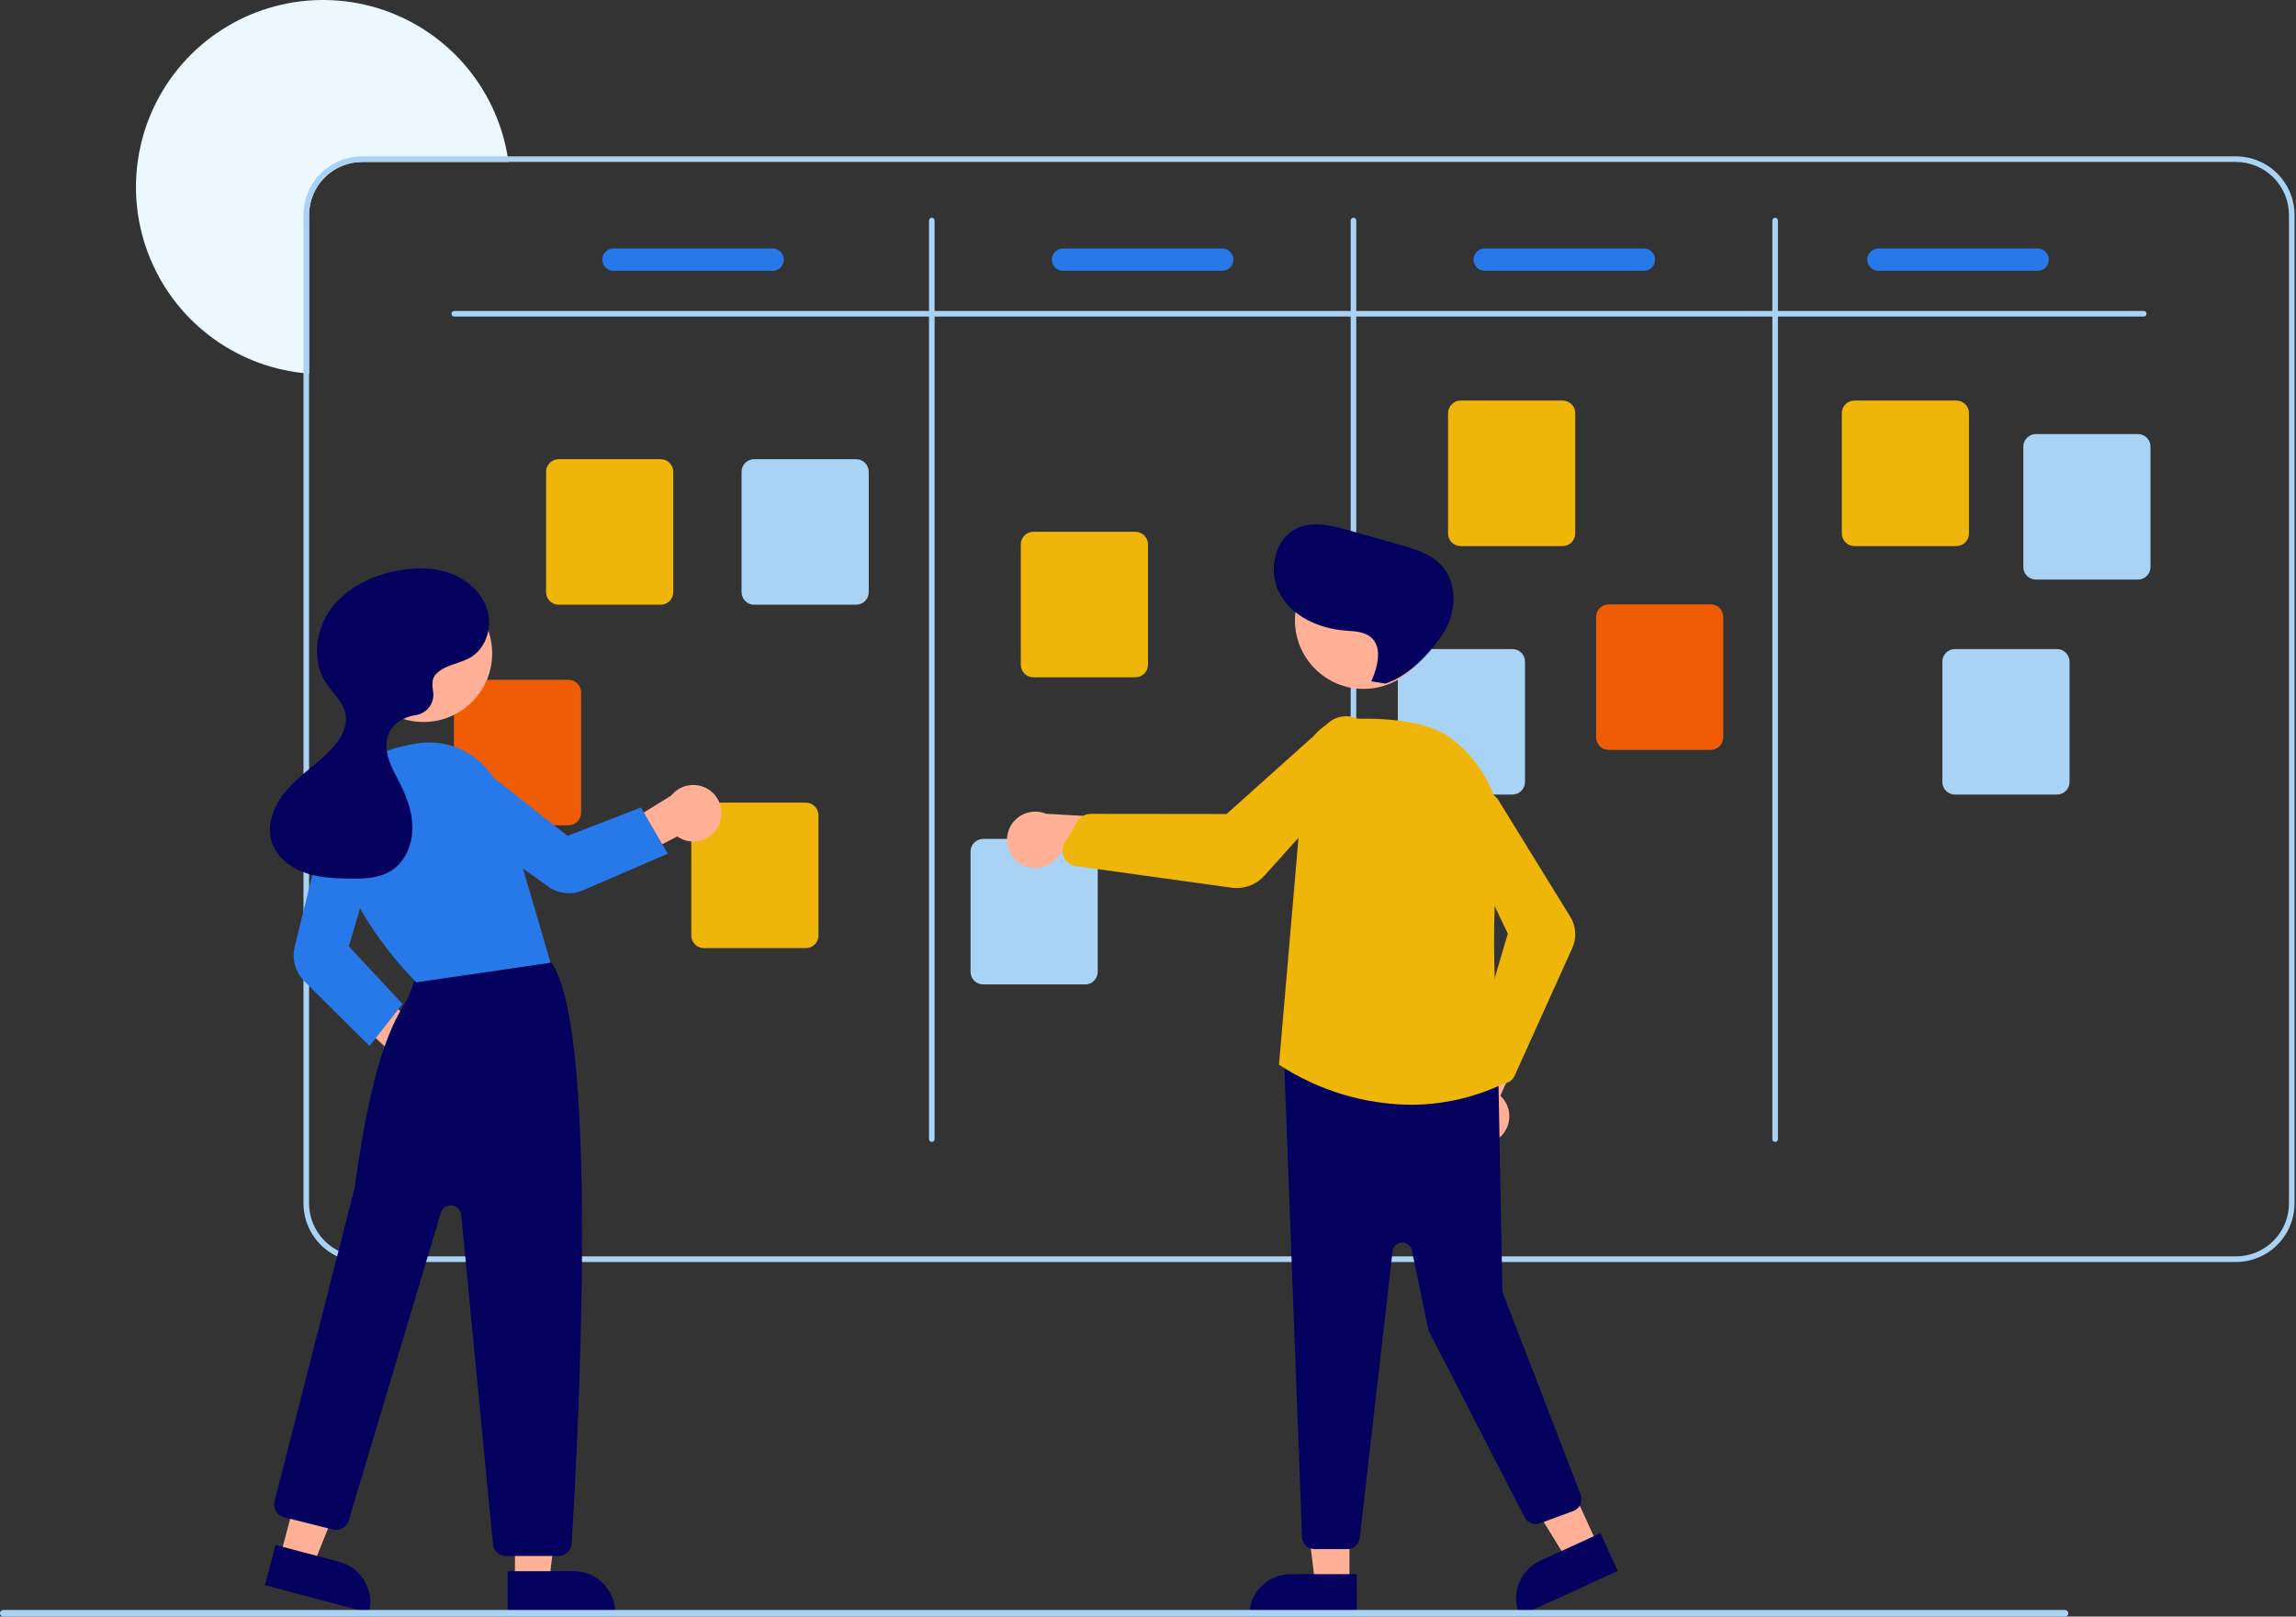 <svg width="284" height="200" viewBox="0 0 284 200" fill="none" xmlns="http://www.w3.org/2000/svg">
<rect x="0" y="0" width="284" height="200" fill="#333333" stroke="none"/>
<g clip-path="url(#clip0_9_452)">
<path d="M62.892 20.034H44.792C43.052 20.036 41.384 20.728 40.154 21.958C38.923 23.189 38.231 24.857 38.23 26.597V46.22C37.998 46.206 37.767 46.186 37.539 46.158C33.251 45.707 29.174 44.067 25.768 41.423C22.362 38.779 19.763 35.236 18.263 31.193C16.763 27.151 16.422 22.77 17.279 18.544C18.136 14.319 20.156 10.416 23.112 7.277C26.067 4.138 29.841 1.887 34.008 0.778C38.175 -0.33 42.568 -0.253 46.694 1.001C50.819 2.256 54.511 4.638 57.355 7.878C60.199 11.119 62.081 15.09 62.789 19.343C62.827 19.571 62.861 19.803 62.892 20.034Z" fill="#EDF8FE"/>
<path d="M276.568 19.343H44.792C42.869 19.346 41.026 20.11 39.666 21.47C38.306 22.83 37.541 24.674 37.539 26.597V148.875C37.541 150.798 38.306 152.642 39.666 154.002C41.026 155.362 42.869 156.127 44.792 156.129H276.568C278.491 156.127 280.335 155.362 281.694 154.002C283.054 152.642 283.819 150.798 283.821 148.875V26.597C283.819 24.674 283.054 22.83 281.694 21.47C280.335 20.11 278.491 19.346 276.568 19.343ZM283.13 148.875C283.129 150.615 282.437 152.283 281.206 153.514C279.976 154.744 278.308 155.436 276.568 155.438H44.792C43.052 155.436 41.384 154.744 40.154 153.514C38.923 152.283 38.231 150.615 38.23 148.875V26.597C38.231 24.857 38.923 23.189 40.154 21.958C41.384 20.728 43.052 20.036 44.792 20.034H276.568C278.308 20.036 279.976 20.728 281.206 21.958C282.437 23.189 283.129 24.857 283.13 26.597V148.875Z" fill="#A9D3F5"/>
<path d="M265.169 39.16H56.191C56.1 39.16 56.012 39.123 55.947 39.059C55.882 38.994 55.846 38.906 55.846 38.814C55.846 38.723 55.882 38.635 55.947 38.57C56.012 38.505 56.1 38.469 56.191 38.469H265.169C265.26 38.469 265.348 38.505 265.413 38.57C265.478 38.635 265.514 38.723 265.514 38.814C265.514 38.906 265.478 38.994 265.413 39.059C265.348 39.123 265.26 39.16 265.169 39.16Z" fill="#A9D3F5"/>
<path d="M115.258 141.276C115.166 141.276 115.078 141.239 115.013 141.175C114.949 141.11 114.912 141.022 114.912 140.93V27.288C114.912 27.196 114.949 27.108 115.013 27.044C115.078 26.979 115.166 26.942 115.258 26.942C115.349 26.942 115.437 26.979 115.502 27.044C115.567 27.108 115.603 27.196 115.603 27.288V140.93C115.603 141.022 115.567 141.11 115.502 141.175C115.437 141.239 115.349 141.276 115.258 141.276V141.276Z" fill="#A9D3F5"/>
<path d="M167.416 141.276C167.324 141.276 167.236 141.239 167.171 141.175C167.107 141.11 167.07 141.022 167.07 140.93V27.288C167.07 27.196 167.107 27.108 167.171 27.044C167.236 26.979 167.324 26.942 167.416 26.942C167.507 26.942 167.595 26.979 167.66 27.044C167.725 27.108 167.761 27.196 167.761 27.288V140.93C167.761 141.022 167.725 141.11 167.66 141.175C167.595 141.239 167.507 141.276 167.416 141.276V141.276Z" fill="#A9D3F5"/>
<path d="M219.574 141.276C219.482 141.276 219.394 141.239 219.329 141.175C219.265 141.11 219.228 141.022 219.228 140.93V27.288C219.228 27.196 219.265 27.108 219.329 27.044C219.394 26.979 219.482 26.942 219.574 26.942C219.665 26.942 219.753 26.979 219.818 27.044C219.883 27.108 219.919 27.196 219.919 27.288V140.93C219.919 141.022 219.883 141.11 219.818 141.175C219.753 141.239 219.665 141.276 219.574 141.276V141.276Z" fill="#A9D3F5"/>
<path d="M81.723 74.813H69.101C68.689 74.813 68.294 74.649 68.003 74.357C67.711 74.066 67.547 73.671 67.547 73.259V58.364C67.547 57.952 67.711 57.557 68.003 57.266C68.294 56.974 68.689 56.81 69.101 56.81H81.723C82.135 56.81 82.53 56.974 82.822 57.266C83.113 57.557 83.277 57.952 83.277 58.364V73.259C83.277 73.671 83.113 74.066 82.822 74.357C82.53 74.649 82.135 74.813 81.723 74.813V74.813Z" fill="#EFB509"/>
<path d="M99.685 117.299H87.063C86.651 117.299 86.256 117.135 85.965 116.844C85.673 116.552 85.509 116.157 85.509 115.745V100.851C85.509 100.439 85.673 100.044 85.965 99.752C86.256 99.461 86.651 99.297 87.063 99.296H99.685C100.097 99.297 100.492 99.461 100.783 99.752C101.075 100.044 101.239 100.439 101.239 100.851V115.745C101.239 116.157 101.075 116.552 100.783 116.844C100.492 117.135 100.097 117.299 99.685 117.299V117.299Z" fill="#EFB509"/>
<path d="M140.444 83.794H127.822C127.41 83.793 127.015 83.629 126.724 83.338C126.432 83.047 126.269 82.652 126.268 82.24V67.345C126.269 66.933 126.432 66.538 126.724 66.247C127.015 65.955 127.41 65.791 127.822 65.791H140.444C140.856 65.791 141.251 65.955 141.543 66.247C141.834 66.538 141.998 66.933 141.998 67.345V82.24C141.998 82.652 141.834 83.047 141.543 83.338C141.251 83.629 140.856 83.793 140.444 83.794V83.794Z" fill="#EFB509"/>
<path d="M193.293 67.559H180.671C180.259 67.559 179.864 67.395 179.573 67.103C179.281 66.812 179.117 66.417 179.117 66.005V51.111C179.117 50.699 179.281 50.303 179.573 50.012C179.864 49.721 180.259 49.557 180.671 49.556H193.293C193.705 49.557 194.1 49.721 194.391 50.012C194.683 50.303 194.847 50.699 194.847 51.111V66.005C194.847 66.417 194.683 66.812 194.391 67.103C194.1 67.395 193.705 67.559 193.293 67.559V67.559Z" fill="#EFB509"/>
<path d="M241.997 67.559H229.375C228.963 67.559 228.568 67.395 228.277 67.103C227.985 66.812 227.821 66.417 227.821 66.005V51.111C227.821 50.699 227.985 50.303 228.277 50.012C228.568 49.721 228.963 49.557 229.375 49.556H241.997C242.409 49.557 242.804 49.721 243.095 50.012C243.387 50.303 243.551 50.699 243.551 51.111V66.005C243.551 66.417 243.387 66.812 243.095 67.103C242.804 67.395 242.409 67.559 241.997 67.559V67.559Z" fill="#EFB509"/>
<path d="M264.449 71.704H251.827C251.415 71.704 251.02 71.54 250.729 71.249C250.437 70.957 250.273 70.562 250.273 70.15V55.256C250.273 54.844 250.437 54.449 250.729 54.157C251.02 53.866 251.415 53.702 251.827 53.701H264.449C264.861 53.702 265.256 53.866 265.547 54.157C265.839 54.449 266.003 54.844 266.003 55.256V70.15C266.003 70.562 265.839 70.957 265.547 71.249C265.256 71.54 264.861 71.704 264.449 71.704Z" fill="#A9D3F5"/>
<path d="M254.432 98.302H241.81C241.398 98.301 241.003 98.137 240.712 97.846C240.42 97.554 240.256 97.159 240.256 96.747V81.853C240.256 81.441 240.42 81.046 240.712 80.754C241.003 80.463 241.398 80.299 241.81 80.299H254.432C254.844 80.299 255.239 80.463 255.53 80.754C255.822 81.046 255.986 81.441 255.986 81.853V96.747C255.986 97.159 255.822 97.554 255.53 97.846C255.239 98.137 254.844 98.301 254.432 98.302Z" fill="#A9D3F5"/>
<path d="M211.6 92.775H198.978C198.566 92.774 198.171 92.61 197.88 92.319C197.588 92.028 197.424 91.632 197.424 91.22V76.326C197.424 75.914 197.588 75.519 197.88 75.228C198.171 74.936 198.566 74.772 198.978 74.772H211.6C212.012 74.772 212.407 74.936 212.699 75.228C212.99 75.519 213.154 75.914 213.154 76.326V91.22C213.154 91.632 212.99 92.028 212.699 92.319C212.407 92.61 212.012 92.774 211.6 92.775Z" fill="#F05C04"/>
<path d="M187.075 98.302H174.454C174.042 98.301 173.647 98.137 173.355 97.846C173.064 97.554 172.9 97.159 172.899 96.747V81.853C172.9 81.441 173.064 81.046 173.355 80.754C173.647 80.463 174.042 80.299 174.454 80.299H187.075C187.487 80.299 187.883 80.463 188.174 80.754C188.465 81.046 188.629 81.441 188.63 81.853V96.747C188.629 97.159 188.465 97.554 188.174 97.846C187.883 98.137 187.487 98.301 187.075 98.302V98.302Z" fill="#A9D3F5"/>
<path d="M134.226 121.79H121.605C121.193 121.789 120.798 121.625 120.506 121.334C120.215 121.043 120.051 120.648 120.051 120.236V105.341C120.051 104.929 120.215 104.534 120.506 104.243C120.798 103.951 121.193 103.787 121.605 103.787H134.226C134.639 103.787 135.034 103.951 135.325 104.243C135.616 104.534 135.78 104.929 135.781 105.341V120.236C135.78 120.648 135.616 121.043 135.325 121.334C135.034 121.626 134.639 121.789 134.226 121.79Z" fill="#A9D3F5"/>
<path d="M70.324 102.101H57.703C57.291 102.101 56.895 101.937 56.604 101.645C56.313 101.354 56.149 100.959 56.148 100.547V85.652C56.149 85.24 56.313 84.845 56.604 84.554C56.895 84.262 57.291 84.099 57.703 84.098H70.324C70.736 84.099 71.131 84.262 71.423 84.554C71.714 84.845 71.878 85.24 71.879 85.652V100.547C71.878 100.959 71.714 101.354 71.423 101.645C71.131 101.937 70.736 102.101 70.324 102.101V102.101Z" fill="#F05C04"/>
<path d="M105.902 74.813H93.281C92.868 74.813 92.473 74.649 92.182 74.357C91.891 74.066 91.727 73.671 91.726 73.259V58.364C91.727 57.952 91.891 57.557 92.182 57.266C92.473 56.974 92.868 56.81 93.281 56.81H105.902C106.314 56.81 106.709 56.974 107.001 57.266C107.292 57.557 107.456 57.952 107.457 58.364V73.259C107.456 73.671 107.292 74.066 107.001 74.357C106.709 74.649 106.314 74.813 105.902 74.813V74.813Z" fill="#A9D3F5"/>
<path d="M95.569 33.505H75.88C75.514 33.505 75.162 33.36 74.903 33.101C74.644 32.842 74.498 32.49 74.498 32.124C74.498 31.757 74.644 31.406 74.903 31.147C75.162 30.888 75.514 30.742 75.88 30.742H95.569C95.935 30.742 96.287 30.888 96.546 31.147C96.805 31.406 96.951 31.757 96.951 32.124C96.951 32.49 96.805 32.842 96.546 33.101C96.287 33.36 95.935 33.505 95.569 33.505Z" fill="#2778E9"/>
<path d="M151.181 33.505H131.492C131.126 33.505 130.774 33.36 130.515 33.101C130.256 32.842 130.111 32.49 130.111 32.124C130.111 31.757 130.256 31.406 130.515 31.147C130.774 30.888 131.126 30.742 131.492 30.742H151.181C151.547 30.742 151.899 30.888 152.158 31.147C152.417 31.406 152.563 31.757 152.563 32.124C152.563 32.49 152.417 32.842 152.158 33.101C151.899 33.36 151.547 33.505 151.181 33.505Z" fill="#2778E9"/>
<path d="M203.339 33.505H183.65C183.284 33.505 182.932 33.36 182.673 33.101C182.414 32.842 182.269 32.49 182.269 32.124C182.269 31.757 182.414 31.406 182.673 31.147C182.932 30.888 183.284 30.742 183.65 30.742H203.339C203.705 30.742 204.057 30.888 204.316 31.147C204.575 31.406 204.721 31.757 204.721 32.124C204.721 32.49 204.575 32.842 204.316 33.101C204.057 33.36 203.705 33.505 203.339 33.505Z" fill="#2778E9"/>
<path d="M252.043 33.505H232.354C231.988 33.505 231.636 33.36 231.377 33.101C231.118 32.842 230.972 32.49 230.972 32.124C230.972 31.757 231.118 31.406 231.377 31.147C231.636 30.888 231.988 30.742 232.354 30.742H252.043C252.409 30.742 252.761 30.888 253.02 31.147C253.279 31.406 253.425 31.757 253.425 32.124C253.425 32.49 253.279 32.842 253.02 33.101C252.761 33.36 252.409 33.505 252.043 33.505Z" fill="#2778E9"/>
<path d="M51.47 134.675C50.965 134.626 50.477 134.466 50.04 134.207C49.603 133.949 49.228 133.597 48.941 133.178C48.655 132.759 48.464 132.282 48.381 131.781C48.299 131.28 48.328 130.767 48.465 130.278L39.611 122.036L44.292 120.848L52.999 127.91C53.805 128.195 54.478 128.767 54.891 129.515C55.304 130.264 55.428 131.138 55.24 131.972C55.051 132.806 54.563 133.541 53.869 134.04C53.174 134.538 52.321 134.764 51.47 134.675V134.675Z" fill="#FFB097"/>
<path d="M63.696 195.594H67.931L69.946 179.26H63.696L63.696 195.594Z" fill="#FFB097"/>
<path d="M76.098 199.525L62.789 199.526L62.789 194.384L70.956 194.383C72.32 194.383 73.628 194.925 74.592 195.889C75.556 196.854 76.098 198.162 76.098 199.525V199.525L76.098 199.525Z" fill="#04005E"/>
<path d="M34.661 192.536L38.753 193.625L44.902 178.359L38.863 176.752L34.661 192.536Z" fill="#FFB097"/>
<path d="M45.634 199.527L32.773 196.103L34.096 191.134L41.988 193.235C43.306 193.586 44.43 194.446 45.114 195.626C45.798 196.806 45.985 198.209 45.634 199.527V199.527V199.527Z" fill="#04005E"/>
<path d="M69.07 192.501H62.608C62.2 192.502 61.806 192.351 61.504 192.077C61.202 191.802 61.013 191.425 60.976 191.018L57.053 150.283C57.024 149.984 56.893 149.704 56.68 149.492C56.468 149.279 56.189 149.147 55.89 149.118C55.592 149.089 55.292 149.165 55.043 149.332C54.794 149.499 54.61 149.748 54.524 150.036L43.135 188.1C43.014 188.505 42.742 188.847 42.375 189.056C42.008 189.265 41.575 189.324 41.166 189.222L35.154 187.719C34.945 187.666 34.747 187.573 34.574 187.444C34.4 187.315 34.254 187.153 34.143 186.967C34.032 186.781 33.96 186.575 33.929 186.361C33.898 186.147 33.91 185.929 33.964 185.72C34.062 185.336 43.777 147.368 43.862 146.978C46.063 130.755 48.697 126.407 50.112 124.072C50.229 123.879 50.336 123.701 50.433 123.533C50.555 123.323 51.301 121.238 51.775 119.884C51.836 119.664 51.943 119.458 52.087 119.281C52.232 119.104 52.412 118.959 52.616 118.855C58.561 115.815 65.516 117.92 67.507 118.637C67.836 118.753 68.12 118.973 68.314 119.264C74.285 128.27 71.355 180.573 70.707 190.966C70.68 191.382 70.496 191.772 70.192 192.057C69.888 192.342 69.487 192.501 69.07 192.501V192.501Z" fill="#04005E"/>
<path d="M52.394 89.32C57.08 89.32 60.878 85.522 60.878 80.836C60.878 76.151 57.08 72.352 52.394 72.352C47.709 72.352 43.91 76.151 43.91 80.836C43.91 85.522 47.709 89.32 52.394 89.32Z" fill="#FFB097"/>
<path d="M51.495 121.531L51.434 121.472C51.32 121.361 40.017 110.287 41.479 100.048C42.105 95.668 45.649 92.869 51.727 91.954C53.96 91.623 56.238 92.108 58.142 93.322C60.045 94.535 61.447 96.395 62.09 98.559L68.1 119.106L51.495 121.531Z" fill="#2778E9"/>
<path d="M45.71 129.407L37.656 121.404C37.105 120.853 36.705 120.171 36.494 119.421C36.284 118.671 36.27 117.88 36.453 117.124L40.353 101.262C40.47 100.787 40.683 100.341 40.979 99.951C41.275 99.562 41.648 99.237 42.075 98.997C42.502 98.758 42.973 98.608 43.46 98.558C43.947 98.508 44.439 98.558 44.905 98.706C45.795 98.993 46.538 99.614 46.977 100.439C47.416 101.264 47.516 102.228 47.257 103.125L43.152 117.079L49.791 124.207L45.71 129.407Z" fill="#2778E9"/>
<path d="M88.912 102.092C88.699 102.553 88.388 102.962 87.999 103.29C87.612 103.617 87.156 103.856 86.666 103.988C86.176 104.121 85.663 104.145 85.163 104.058C84.662 103.97 84.187 103.775 83.771 103.484L73.018 109.057L73.493 104.323L83.026 98.424C83.561 97.756 84.321 97.308 85.164 97.165C86.007 97.021 86.873 97.191 87.599 97.644C88.324 98.096 88.859 98.799 89.101 99.618C89.343 100.438 89.275 101.319 88.912 102.092H88.912Z" fill="#FFB097"/>
<path d="M82.597 105.616L72.115 110.146C71.417 110.445 70.654 110.56 69.899 110.479C69.144 110.398 68.423 110.124 67.805 109.684L54.475 100.133C54.078 99.848 53.742 99.485 53.491 99.065C53.239 98.645 53.077 98.178 53.013 97.693C52.949 97.208 52.985 96.715 53.119 96.244C53.254 95.773 53.483 95.335 53.794 94.957C54.39 94.238 55.243 93.779 56.172 93.678C57.102 93.577 58.033 93.841 58.771 94.415L70.2 103.411L79.285 99.896L82.597 105.616Z" fill="#2778E9"/>
<path d="M53.801 83.555C54.847 82.243 56.803 82.173 58.24 81.308C60.124 80.175 60.902 77.642 60.295 75.53C59.688 73.418 57.899 71.772 55.847 70.984C53.795 70.197 51.512 70.187 49.347 70.568C46.125 71.135 42.952 72.639 40.986 75.255C39.021 77.871 38.52 81.702 40.302 84.447C41.12 85.709 42.384 86.75 42.711 88.218C43.14 90.146 41.788 92.004 40.34 93.346C38.69 94.875 36.797 96.156 35.352 97.879C33.906 99.603 32.942 101.957 33.602 104.108C34.154 105.91 35.763 107.237 37.526 107.902C39.29 108.567 41.21 108.663 43.095 108.7C44.925 108.735 46.868 108.691 48.409 107.704C50.059 106.648 50.941 104.645 51.006 102.686C51.071 100.728 50.416 98.81 49.539 97.058C49.017 96.014 48.409 95.002 48.062 93.887C47.714 92.772 47.654 91.507 48.21 90.48C48.795 89.401 49.978 88.75 51.182 88.513C51.245 88.501 51.311 88.49 51.38 88.48C51.723 88.436 52.053 88.322 52.351 88.147C52.648 87.971 52.907 87.737 53.112 87.458C53.316 87.18 53.462 86.863 53.541 86.526C53.619 86.189 53.628 85.841 53.568 85.5C53.431 84.735 53.443 84.003 53.801 83.555Z" fill="#04005E"/>
<path d="M166.916 195.955H162.681L160.666 179.621L166.916 179.622L166.916 195.955Z" fill="#FFB097"/>
<path d="M159.656 194.745H167.823V199.887H154.514C154.514 199.212 154.647 198.543 154.905 197.92C155.164 197.296 155.542 196.729 156.02 196.251C156.497 195.774 157.064 195.395 157.688 195.137C158.312 194.878 158.981 194.745 159.656 194.745Z" fill="#04005E"/>
<path d="M197.642 191.159L193.791 192.918L185.171 178.898L190.856 176.301L197.642 191.159Z" fill="#FFB097"/>
<path d="M190.536 193.074L197.965 189.681L200.102 194.358L187.995 199.888C187.715 199.273 187.558 198.61 187.534 197.935C187.51 197.26 187.619 196.587 187.855 195.955C188.091 195.322 188.449 194.742 188.909 194.248C189.369 193.753 189.922 193.354 190.536 193.074V193.074Z" fill="#04005E"/>
<path d="M185.31 140.881C185.716 140.576 186.05 140.185 186.288 139.737C186.527 139.288 186.664 138.793 186.69 138.286C186.717 137.779 186.631 137.272 186.441 136.802C186.25 136.331 185.959 135.908 185.587 135.562L190.565 124.267L184.241 125.339L180.483 135.9C179.944 136.564 179.666 137.402 179.703 138.256C179.74 139.11 180.089 139.921 180.684 140.535C181.279 141.149 182.079 141.523 182.931 141.587C183.784 141.65 184.63 141.399 185.31 140.881Z" fill="#FFB097"/>
<path d="M166.646 191.648H162.6C162.208 191.647 161.83 191.498 161.543 191.231C161.256 190.964 161.08 190.598 161.05 190.207L158.844 131.293C158.827 131.067 158.86 130.84 158.941 130.629C159.021 130.417 159.147 130.226 159.309 130.068C159.471 129.909 159.665 129.789 159.879 129.714C160.092 129.639 160.32 129.611 160.545 129.633L183.942 132.118C184.321 132.155 184.673 132.33 184.932 132.61C185.191 132.89 185.338 133.255 185.345 133.636L185.835 159.623C185.838 159.764 185.865 159.904 185.916 160.035L195.514 184.924C195.588 185.116 195.623 185.321 195.617 185.527C195.611 185.733 195.564 185.936 195.479 186.124C195.395 186.311 195.273 186.48 195.122 186.621C194.971 186.761 194.794 186.87 194.601 186.941L190.501 188.452C190.145 188.583 189.753 188.579 189.4 188.441C189.046 188.304 188.755 188.042 188.581 187.704L176.791 164.779C176.727 164.654 176.68 164.522 176.652 164.384L174.638 154.68C174.579 154.399 174.423 154.148 174.196 153.971C173.969 153.795 173.686 153.705 173.399 153.718C173.112 153.731 172.839 153.846 172.629 154.042C172.419 154.238 172.286 154.503 172.253 154.788L168.19 190.271C168.147 190.65 167.965 191 167.681 191.254C167.396 191.508 167.027 191.649 166.646 191.648V191.648Z" fill="#04005E"/>
<path d="M168.66 85.228C173.346 85.228 177.144 81.43 177.144 76.744C177.144 72.059 173.346 68.26 168.66 68.26C163.975 68.26 160.176 72.059 160.176 76.744C160.176 81.43 163.975 85.228 168.66 85.228Z" fill="#FFB097"/>
<path d="M174.478 136.68C168.725 136.616 163.109 134.915 158.288 131.775L158.205 131.718L158.214 131.618L161.459 93.824C161.571 92.542 162.143 91.344 163.07 90.451C163.997 89.558 165.216 89.031 166.501 88.967C170.707 88.774 176.357 89.018 179.381 91.27C183.951 94.674 186.154 99.8 185.424 105.333C183.911 116.807 185.625 132.285 185.825 134.012L185.84 134.137L185.726 134.189C182.203 135.828 178.364 136.678 174.478 136.68V136.68Z" fill="#EFB509"/>
<path d="M185.786 134.076C185.547 134.076 185.311 134.026 185.092 133.93C184.873 133.833 184.676 133.692 184.515 133.516L182.659 131.492C182.458 131.272 182.318 131.004 182.251 130.714C182.184 130.424 182.192 130.121 182.276 129.835L186.508 115.513L180.069 101.992C179.768 101.359 179.695 100.642 179.86 99.961C180.007 99.364 180.33 98.824 180.789 98.415C181.248 98.005 181.82 97.744 182.431 97.666C183.041 97.588 183.66 97.697 184.207 97.978C184.755 98.259 185.204 98.7 185.495 99.241L194.233 113.418C194.587 113.993 194.796 114.647 194.839 115.321C194.882 115.996 194.76 116.67 194.481 117.286L187.362 133.06C187.245 133.32 187.065 133.548 186.837 133.721C186.61 133.895 186.344 134.01 186.061 134.054C185.97 134.069 185.878 134.076 185.786 134.076V134.076Z" fill="#EFB509"/>
<path d="M125.987 106.718C126.394 107.021 126.863 107.231 127.361 107.333C127.858 107.435 128.372 107.427 128.866 107.309C129.36 107.191 129.822 106.967 130.219 106.651C130.617 106.335 130.941 105.936 131.168 105.482L143.408 107.069L140.595 101.305L129.402 100.681C128.614 100.351 127.732 100.321 126.923 100.598C126.114 100.874 125.434 101.438 125.013 102.182C124.592 102.926 124.459 103.799 124.638 104.635C124.818 105.471 125.298 106.212 125.987 106.718V106.718Z" fill="#FFB097"/>
<path d="M152.968 109.866C152.755 109.866 152.542 109.851 152.331 109.822L133.073 107.151C132.759 107.108 132.46 106.987 132.203 106.799C131.947 106.612 131.741 106.363 131.605 106.076C131.561 105.984 131.524 105.888 131.495 105.79H131.495C131.421 105.535 131.4 105.267 131.434 105.004C131.468 104.74 131.557 104.487 131.694 104.259L133.287 101.617C133.459 101.335 133.7 101.101 133.988 100.938C134.275 100.776 134.6 100.69 134.93 100.689H134.933L151.719 100.708L164.255 89.476C164.838 88.955 165.583 88.65 166.365 88.613C167.051 88.581 167.73 88.758 168.314 89.121C168.897 89.483 169.357 90.013 169.633 90.642C169.909 91.272 169.988 91.969 169.859 92.644C169.73 93.319 169.4 93.938 168.911 94.421L156.402 108.334C155.969 108.816 155.44 109.202 154.848 109.465C154.256 109.729 153.616 109.866 152.968 109.866V109.866Z" fill="#EFB509"/>
<path d="M169.625 84.291C170.4 82.497 171.056 80.108 169.569 78.839C168.706 78.103 167.464 78.102 166.334 78.01C163.15 77.752 159.873 76.287 158.317 73.498C156.76 70.708 157.629 66.56 160.565 65.302C162.544 64.453 164.813 65.031 166.885 65.619L173.104 67.382C174.952 67.906 176.892 68.484 178.223 69.87C180.345 72.08 180.186 75.815 178.501 78.373C176.816 80.932 174.278 83.6 171.372 84.571L169.625 84.291Z" fill="#04005E"/>
<path d="M255.431 200H0.411C0.357 200 0.304 199.99 0.254 199.969C0.203 199.948 0.158 199.918 0.12 199.88C0.081 199.842 0.051 199.796 0.03 199.746C0.009 199.696 -0.001 199.643 -0.001 199.589C-0.001 199.535 0.009 199.481 0.03 199.431C0.051 199.381 0.081 199.336 0.12 199.297C0.158 199.259 0.203 199.229 0.254 199.208C0.304 199.188 0.357 199.177 0.411 199.177H255.431C255.485 199.177 255.539 199.188 255.589 199.208C255.639 199.229 255.684 199.259 255.722 199.297C255.761 199.336 255.791 199.381 255.812 199.431C255.833 199.481 255.843 199.535 255.843 199.589C255.843 199.643 255.833 199.696 255.812 199.746C255.791 199.796 255.761 199.842 255.722 199.88C255.684 199.918 255.639 199.948 255.589 199.969C255.539 199.99 255.485 200 255.431 200V200Z" fill="#A9D3F5"/>
</g>
<defs>
<clipPath id="clip0_9_452">
<rect width="283.821" height="200" fill="white"/>
</clipPath>
</defs>
</svg>
